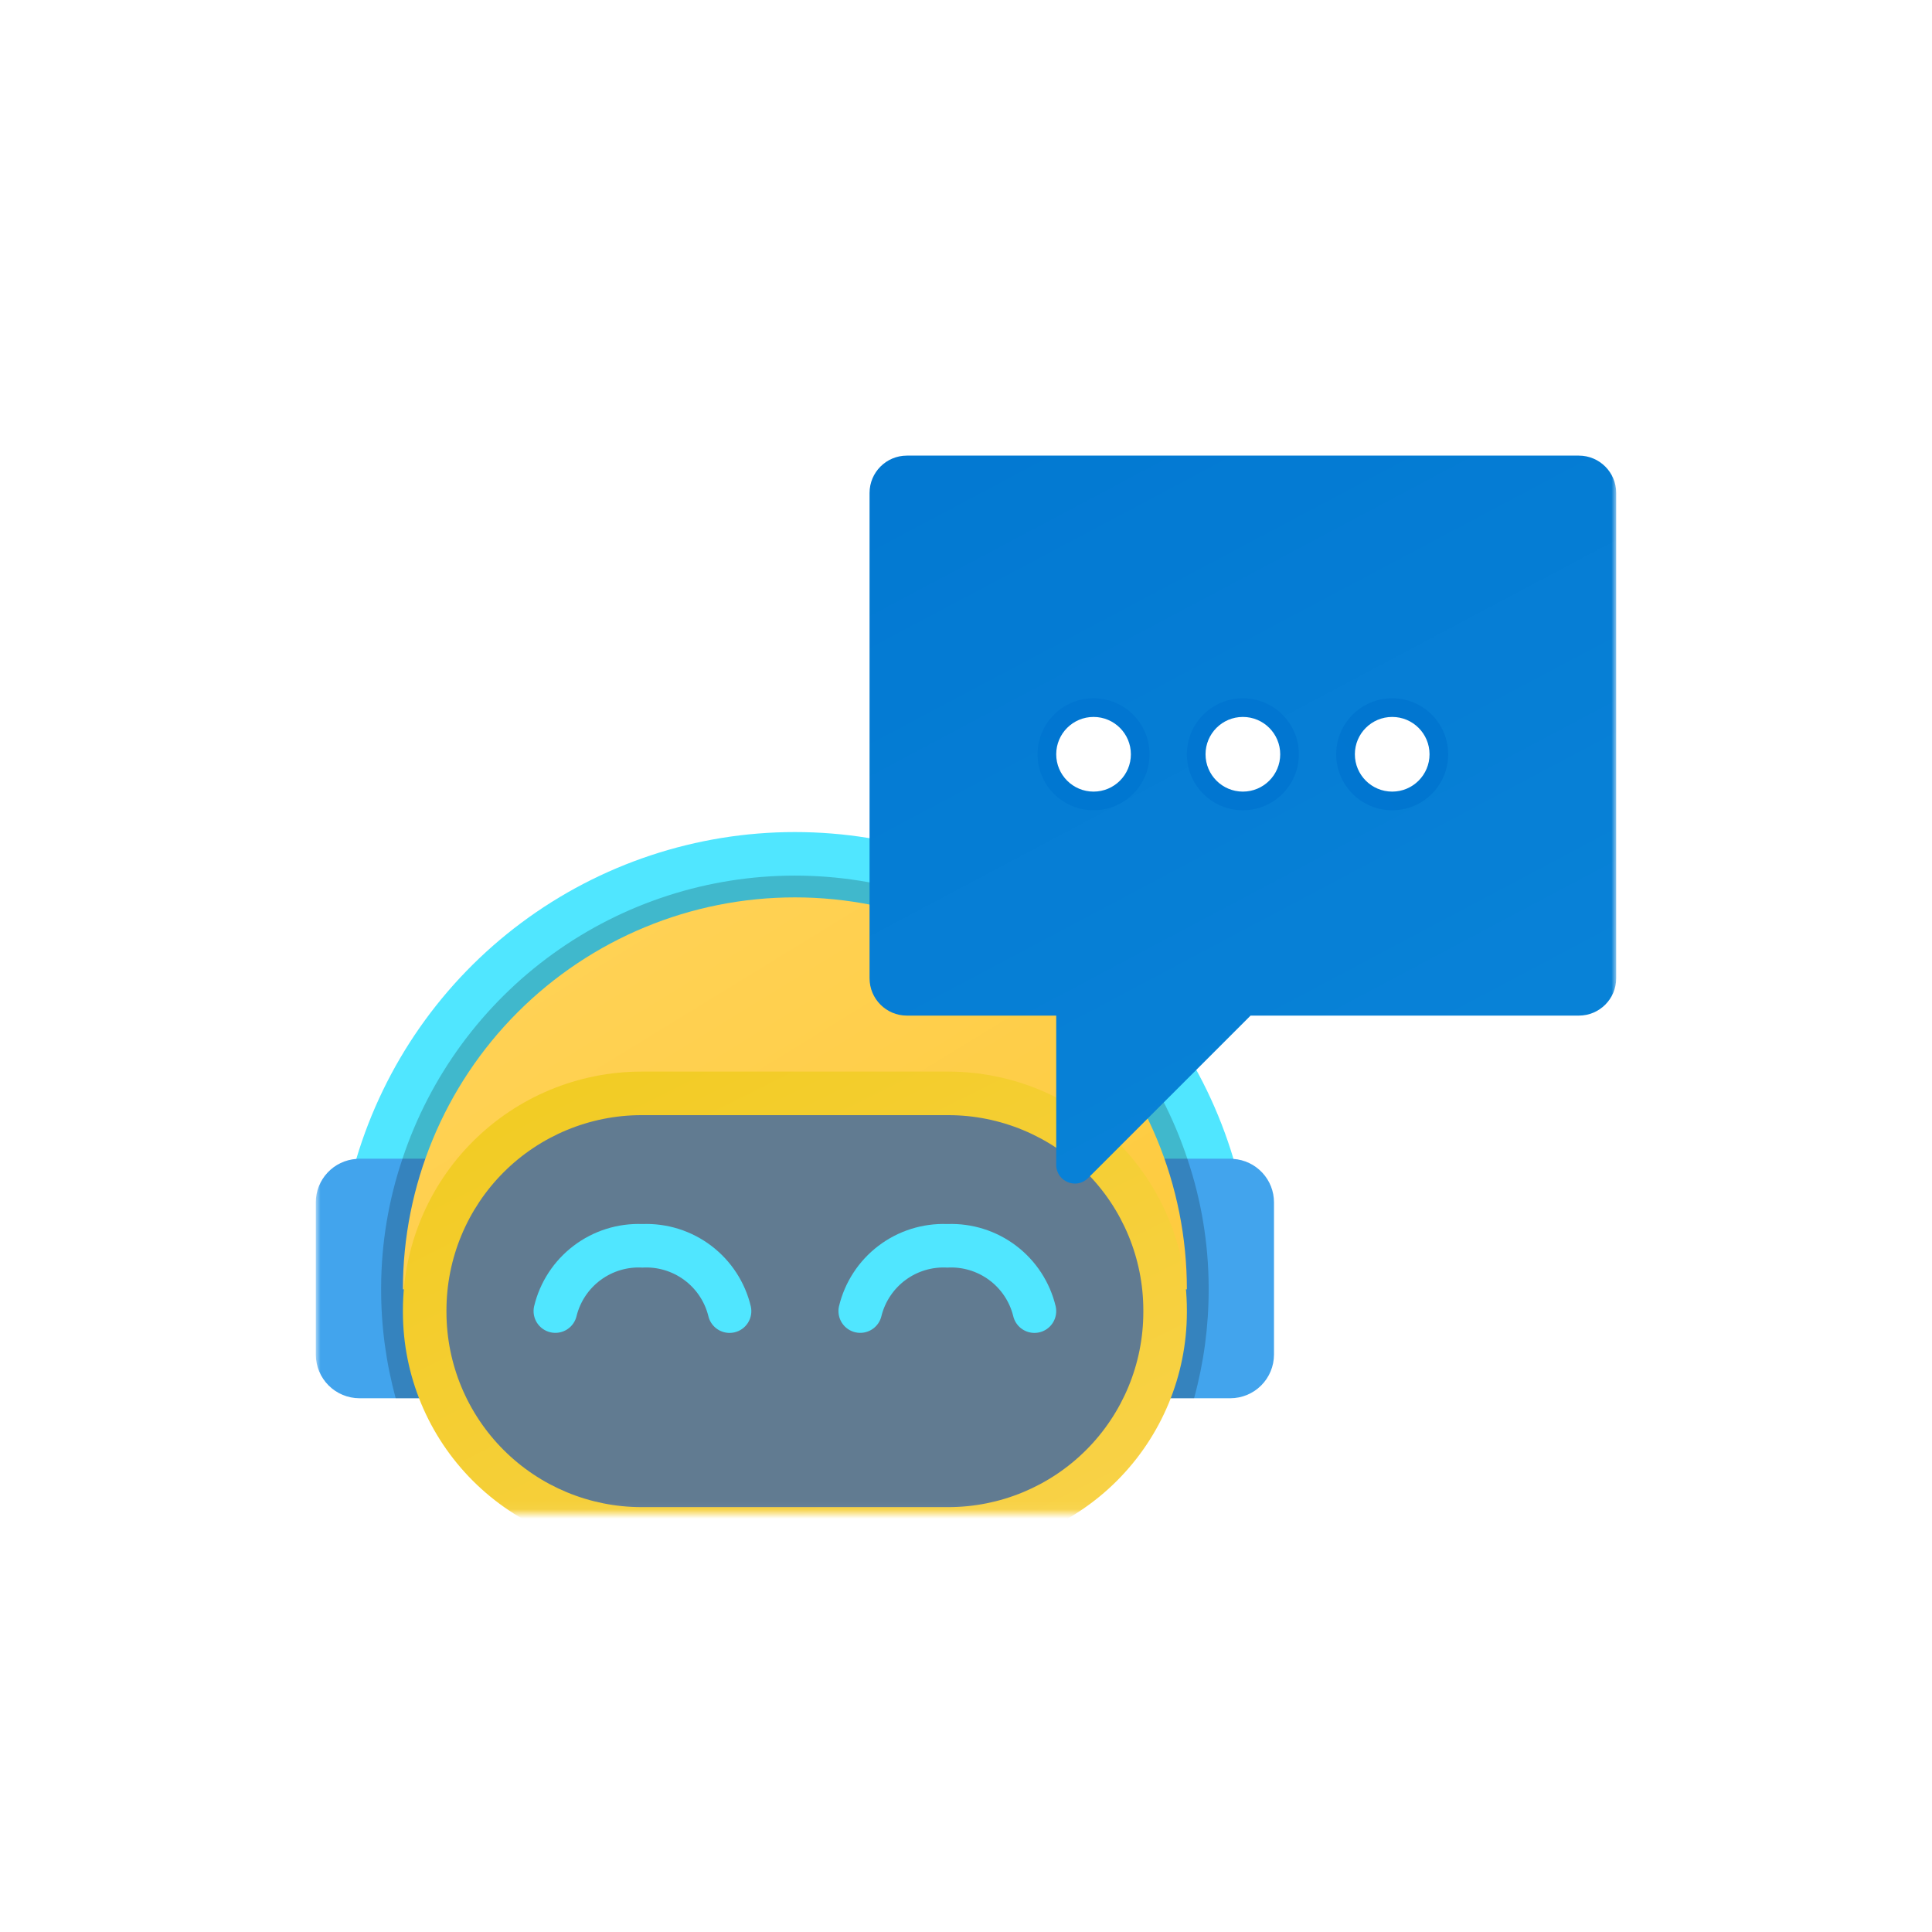 <svg width="208" height="208" viewBox="0 0 208 208" fill="none" xmlns="http://www.w3.org/2000/svg">
<g filter="url(#filter0_i_3_2)">
<mask id="mask0_3_2" style="mask-type:alpha" maskUnits="userSpaceOnUse" x="34" y="41" width="140" height="118">
<path d="M174 41.052H34V158.947H174V41.052Z" fill="white"/>
</mask>
<g mask="url(#mask0_3_2)">
<g filter="url(#filter1_i_3_2)">
<path d="M134.813 130.579H119.27C119.226 121.672 115.657 113.144 109.344 106.862C103.03 100.579 94.486 97.052 85.579 97.052C76.672 97.052 68.127 100.579 61.813 106.862C55.5 113.144 51.931 121.672 51.888 130.579H36.344C36.341 125.902 37.02 121.25 38.36 116.77C41.393 106.602 47.626 97.685 56.134 91.344C64.641 85.004 74.968 81.579 85.579 81.579C96.189 81.579 106.516 85.004 115.024 91.344C123.531 97.685 129.764 106.602 132.797 116.77C134.136 121.25 134.816 125.902 134.813 130.579Z" fill="#50E6FF"/>
<path d="M137.158 121.435V137.847C137.154 139.089 136.659 140.28 135.78 141.158C134.902 142.037 133.711 142.532 132.468 142.536H124.263V116.746H132.468C132.579 116.742 132.689 116.749 132.797 116.77C133.979 116.852 135.086 117.379 135.895 118.245C136.705 119.11 137.156 120.25 137.158 121.435Z" fill="#42A4ED"/>
<path d="M46.895 116.746V142.536H38.689C37.447 142.532 36.256 142.037 35.377 141.158C34.499 140.28 34.004 139.089 34 137.847V121.435C34.002 120.25 34.453 119.11 35.263 118.245C36.072 117.379 37.178 116.852 38.36 116.77C38.468 116.749 38.579 116.742 38.689 116.746H46.895Z" fill="#42A4ED"/>
<path d="M130.125 130.579V130.813C130.13 134.774 129.602 138.717 128.554 142.536H124.263L124.264 130.579H119.27C119.226 121.672 115.657 113.144 109.344 106.862C103.03 100.579 94.486 97.052 85.579 97.052C76.672 97.052 68.127 100.579 61.813 106.862C55.5 113.144 51.931 121.672 51.888 130.579H46.895V142.536H42.604C41.556 138.717 41.028 134.774 41.033 130.813V130.579C41.049 125.874 41.825 121.203 43.331 116.746C46.281 107.873 51.949 100.153 59.532 94.683C67.115 89.212 76.228 86.268 85.579 86.268C94.93 86.268 104.043 89.212 111.627 94.683C119.209 100.153 124.878 107.873 127.827 116.746C129.334 121.203 130.109 125.874 130.125 130.579Z" fill="url(#paint0_radial_3_2)"/>
<path d="M85.579 88.612C74.386 88.612 63.652 93.059 55.738 100.973C47.824 108.887 43.378 119.621 43.377 130.813H127.78C127.78 119.621 123.334 108.887 115.419 100.973C107.505 93.059 96.771 88.612 85.579 88.612Z" fill="url(#paint1_linear_3_2)"/>
<path d="M102.224 156.368H68.932C65.884 156.369 62.866 155.769 60.05 154.602C57.233 153.436 54.675 151.726 52.519 149.57C50.364 147.415 48.654 144.856 47.488 142.04C46.322 139.224 45.721 136.206 45.721 133.158C45.721 130.11 46.322 127.091 47.488 124.275C48.654 121.459 50.364 118.9 52.519 116.745C54.675 114.59 57.233 112.88 60.05 111.714C62.866 110.547 65.884 109.947 68.932 109.947H102.224C105.272 109.947 108.29 110.547 111.107 111.714C113.923 112.88 116.481 114.59 118.637 116.745C120.792 118.9 122.502 121.459 123.668 124.275C124.835 127.091 125.435 130.11 125.435 133.158C125.435 136.206 124.835 139.224 123.668 142.04C122.502 144.856 120.792 147.415 118.637 149.57C116.481 151.726 113.923 153.436 111.107 154.602C108.29 155.769 105.272 156.369 102.224 156.368Z" fill="#617B91"/>
<path d="M102.107 158.948H69.05C62.243 158.94 55.718 156.232 50.905 151.42C46.092 146.607 43.385 140.081 43.377 133.275V133.041C43.385 126.234 46.092 119.709 50.905 114.896C55.718 110.083 62.243 107.376 69.05 107.368H102.107C108.914 107.376 115.439 110.083 120.252 114.896C125.065 119.709 127.773 126.234 127.78 133.041V133.277C127.772 140.083 125.064 146.608 120.251 151.421C115.439 156.233 108.913 158.94 102.107 158.948ZM69.05 112.057C63.487 112.064 58.153 114.276 54.219 118.21C50.286 122.144 48.073 127.477 48.066 133.041V133.277C48.073 138.84 50.286 144.173 54.22 148.106C58.154 152.04 63.487 154.253 69.05 154.258H102.107C107.671 154.253 113.005 152.04 116.938 148.106C120.872 144.172 123.085 138.838 123.091 133.275V133.041C123.085 127.477 120.872 122.144 116.938 118.21C113.004 114.276 107.671 112.064 102.107 112.057H69.05Z" fill="url(#paint2_linear_3_2)"/>
<path d="M78.542 135.502C78.009 135.501 77.492 135.319 77.076 134.985C76.661 134.652 76.371 134.186 76.255 133.666C75.864 132.11 74.941 130.739 73.647 129.79C72.353 128.841 70.768 128.374 69.166 128.469C67.564 128.374 65.98 128.841 64.686 129.79C63.392 130.739 62.469 132.11 62.078 133.666C61.942 134.272 61.571 134.799 61.047 135.131C60.522 135.464 59.888 135.575 59.282 135.441C58.675 135.306 58.148 134.937 57.813 134.414C57.479 133.89 57.366 133.256 57.499 132.65C58.118 130.05 59.619 127.746 61.747 126.128C63.874 124.511 66.496 123.681 69.166 123.78C71.837 123.681 74.459 124.511 76.586 126.128C78.713 127.746 80.215 130.05 80.834 132.65C80.968 133.257 80.856 133.892 80.522 134.417C80.188 134.941 79.66 135.312 79.053 135.447C78.885 135.484 78.714 135.502 78.542 135.502Z" fill="#50E6FF"/>
<path d="M111.366 135.502C110.833 135.501 110.316 135.319 109.9 134.985C109.484 134.652 109.195 134.186 109.078 133.666C108.687 132.11 107.765 130.739 106.471 129.79C105.177 128.841 103.592 128.374 101.99 128.469C100.388 128.374 98.803 128.841 97.509 129.79C96.215 130.739 95.293 132.11 94.901 133.666C94.765 134.272 94.394 134.799 93.87 135.131C93.346 135.464 92.711 135.575 92.105 135.441C91.499 135.306 90.971 134.937 90.637 134.414C90.303 133.89 90.19 133.256 90.322 132.65C90.942 130.05 92.443 127.746 94.57 126.128C96.698 124.511 99.32 123.681 101.99 123.78C104.66 123.681 107.283 124.511 109.41 126.128C111.538 127.746 113.038 130.05 113.657 132.65C113.791 133.257 113.68 133.892 113.345 134.417C113.012 134.941 112.484 135.312 111.876 135.447C111.709 135.484 111.538 135.502 111.366 135.502Z" fill="#50E6FF"/>
<path d="M169.981 41.052H97.636C95.415 41.052 93.617 42.851 93.617 45.071V97.32C93.617 99.541 95.415 101.34 97.636 101.34H113.713V117.412C113.713 119.203 115.877 120.099 117.143 118.833L134.636 101.34H169.981C172.201 101.34 174 99.541 174 97.32V45.071C174 42.851 172.201 41.052 169.981 41.052Z" fill="url(#paint3_linear_3_2)"/>
<path d="M133.808 79.234C137.138 79.234 139.837 76.535 139.837 73.206C139.837 69.876 137.138 67.177 133.808 67.177C130.479 67.177 127.78 69.876 127.78 73.206C127.78 76.535 130.479 79.234 133.808 79.234Z" fill="url(#paint4_radial_3_2)"/>
<path d="M133.808 77.225C136.028 77.225 137.828 75.425 137.828 73.206C137.828 70.986 136.028 69.186 133.808 69.186C131.589 69.186 129.789 70.986 129.789 73.206C129.789 75.425 131.589 77.225 133.808 77.225Z" fill="white"/>
<path d="M117.732 79.234C121.061 79.234 123.761 76.535 123.761 73.206C123.761 69.876 121.061 67.177 117.732 67.177C114.402 67.177 111.703 69.876 111.703 73.206C111.703 76.535 114.402 79.234 117.732 79.234Z" fill="url(#paint5_radial_3_2)"/>
<path d="M117.732 77.225C119.952 77.225 121.751 75.425 121.751 73.206C121.751 70.986 119.952 69.186 117.732 69.186C115.512 69.186 113.713 70.986 113.713 73.206C113.713 75.425 115.512 77.225 117.732 77.225Z" fill="white"/>
<path d="M149.885 79.234C153.215 79.234 155.914 76.535 155.914 73.206C155.914 69.876 153.215 67.177 149.885 67.177C146.555 67.177 143.856 69.876 143.856 73.206C143.856 76.535 146.555 79.234 149.885 79.234Z" fill="url(#paint6_radial_3_2)"/>
<path d="M149.885 77.225C152.105 77.225 153.904 75.425 153.904 73.206C153.904 70.986 152.105 69.186 149.885 69.186C147.665 69.186 145.866 70.986 145.866 73.206C145.866 75.425 147.665 77.225 149.885 77.225Z" fill="white"/>
</g>
</g>
</g>
<defs>
<filter id="filter0_i_3_2" x="34" y="41.052" width="140" height="121.895" filterUnits="userSpaceOnUse" color-interpolation-filters="sRGB">
<feFlood flood-opacity="0" result="BackgroundImageFix"/>
<feBlend mode="normal" in="SourceGraphic" in2="BackgroundImageFix" result="shape"/>
<feColorMatrix in="SourceAlpha" type="matrix" values="0 0 0 0 0 0 0 0 0 0 0 0 0 0 0 0 0 0 127 0" result="hardAlpha"/>
<feOffset dy="4"/>
<feGaussianBlur stdDeviation="2"/>
<feComposite in2="hardAlpha" operator="arithmetic" k2="-1" k3="1"/>
<feColorMatrix type="matrix" values="0 0 0 0 1 0 0 0 0 1 0 0 0 0 1 0 0 0 0.2 0"/>
<feBlend mode="normal" in2="shape" result="effect1_innerShadow_3_2"/>
</filter>
<filter id="filter1_i_3_2" x="34" y="41.052" width="140" height="121.896" filterUnits="userSpaceOnUse" color-interpolation-filters="sRGB">
<feFlood flood-opacity="0" result="BackgroundImageFix"/>
<feBlend mode="normal" in="SourceGraphic" in2="BackgroundImageFix" result="shape"/>
<feColorMatrix in="SourceAlpha" type="matrix" values="0 0 0 0 0 0 0 0 0 0 0 0 0 0 0 0 0 0 127 0" result="hardAlpha"/>
<feOffset dy="4"/>
<feGaussianBlur stdDeviation="2"/>
<feComposite in2="hardAlpha" operator="arithmetic" k2="-1" k3="1"/>
<feColorMatrix type="matrix" values="0 0 0 0 1 0 0 0 0 1 0 0 0 0 1 0 0 0 0.25 0"/>
<feBlend mode="normal" in2="shape" result="effect1_innerShadow_3_2"/>
</filter>
<radialGradient id="paint0_radial_3_2" cx="0" cy="0" r="1" gradientUnits="userSpaceOnUse" gradientTransform="translate(103.459 134.121) scale(69.639 93.707)">
<stop offset="0.934" stop-opacity="0.2"/>
<stop offset="1" stop-opacity="0"/>
</radialGradient>
<linearGradient id="paint1_linear_3_2" x1="75.918" y1="18.561" x2="167.721" y2="168.318" gradientUnits="userSpaceOnUse">
<stop stop-color="#FFD869"/>
<stop offset="1" stop-color="#FEC52B"/>
</linearGradient>
<linearGradient id="paint2_linear_3_2" x1="82.417" y1="18.282" x2="174.32" y2="201.533" gradientUnits="userSpaceOnUse">
<stop stop-color="#EBC500"/>
<stop offset="1" stop-color="#FFD869"/>
</linearGradient>
<linearGradient id="paint3_linear_3_2" x1="64.401" y1="30.75" x2="128.651" y2="151.782" gradientUnits="userSpaceOnUse">
<stop stop-color="#0176D0"/>
<stop offset="1" stop-color="#0A85D9"/>
</linearGradient>
<radialGradient id="paint4_radial_3_2" cx="0" cy="0" r="1" gradientUnits="userSpaceOnUse" gradientTransform="translate(104 100) scale(70 58.948)">
<stop stop-color="#0077D2"/>
<stop offset="1" stop-color="#0176D0"/>
</radialGradient>
<radialGradient id="paint5_radial_3_2" cx="0" cy="0" r="1" gradientUnits="userSpaceOnUse" gradientTransform="translate(104 100) scale(70 58.948)">
<stop stop-color="#0077D2"/>
<stop offset="1" stop-color="#0176D0"/>
</radialGradient>
<radialGradient id="paint6_radial_3_2" cx="0" cy="0" r="1" gradientUnits="userSpaceOnUse" gradientTransform="translate(104 100) scale(70 58.948)">
<stop stop-color="#0077D2"/>
<stop offset="1" stop-color="#0176D0"/>
</radialGradient>
</defs>
</svg>
